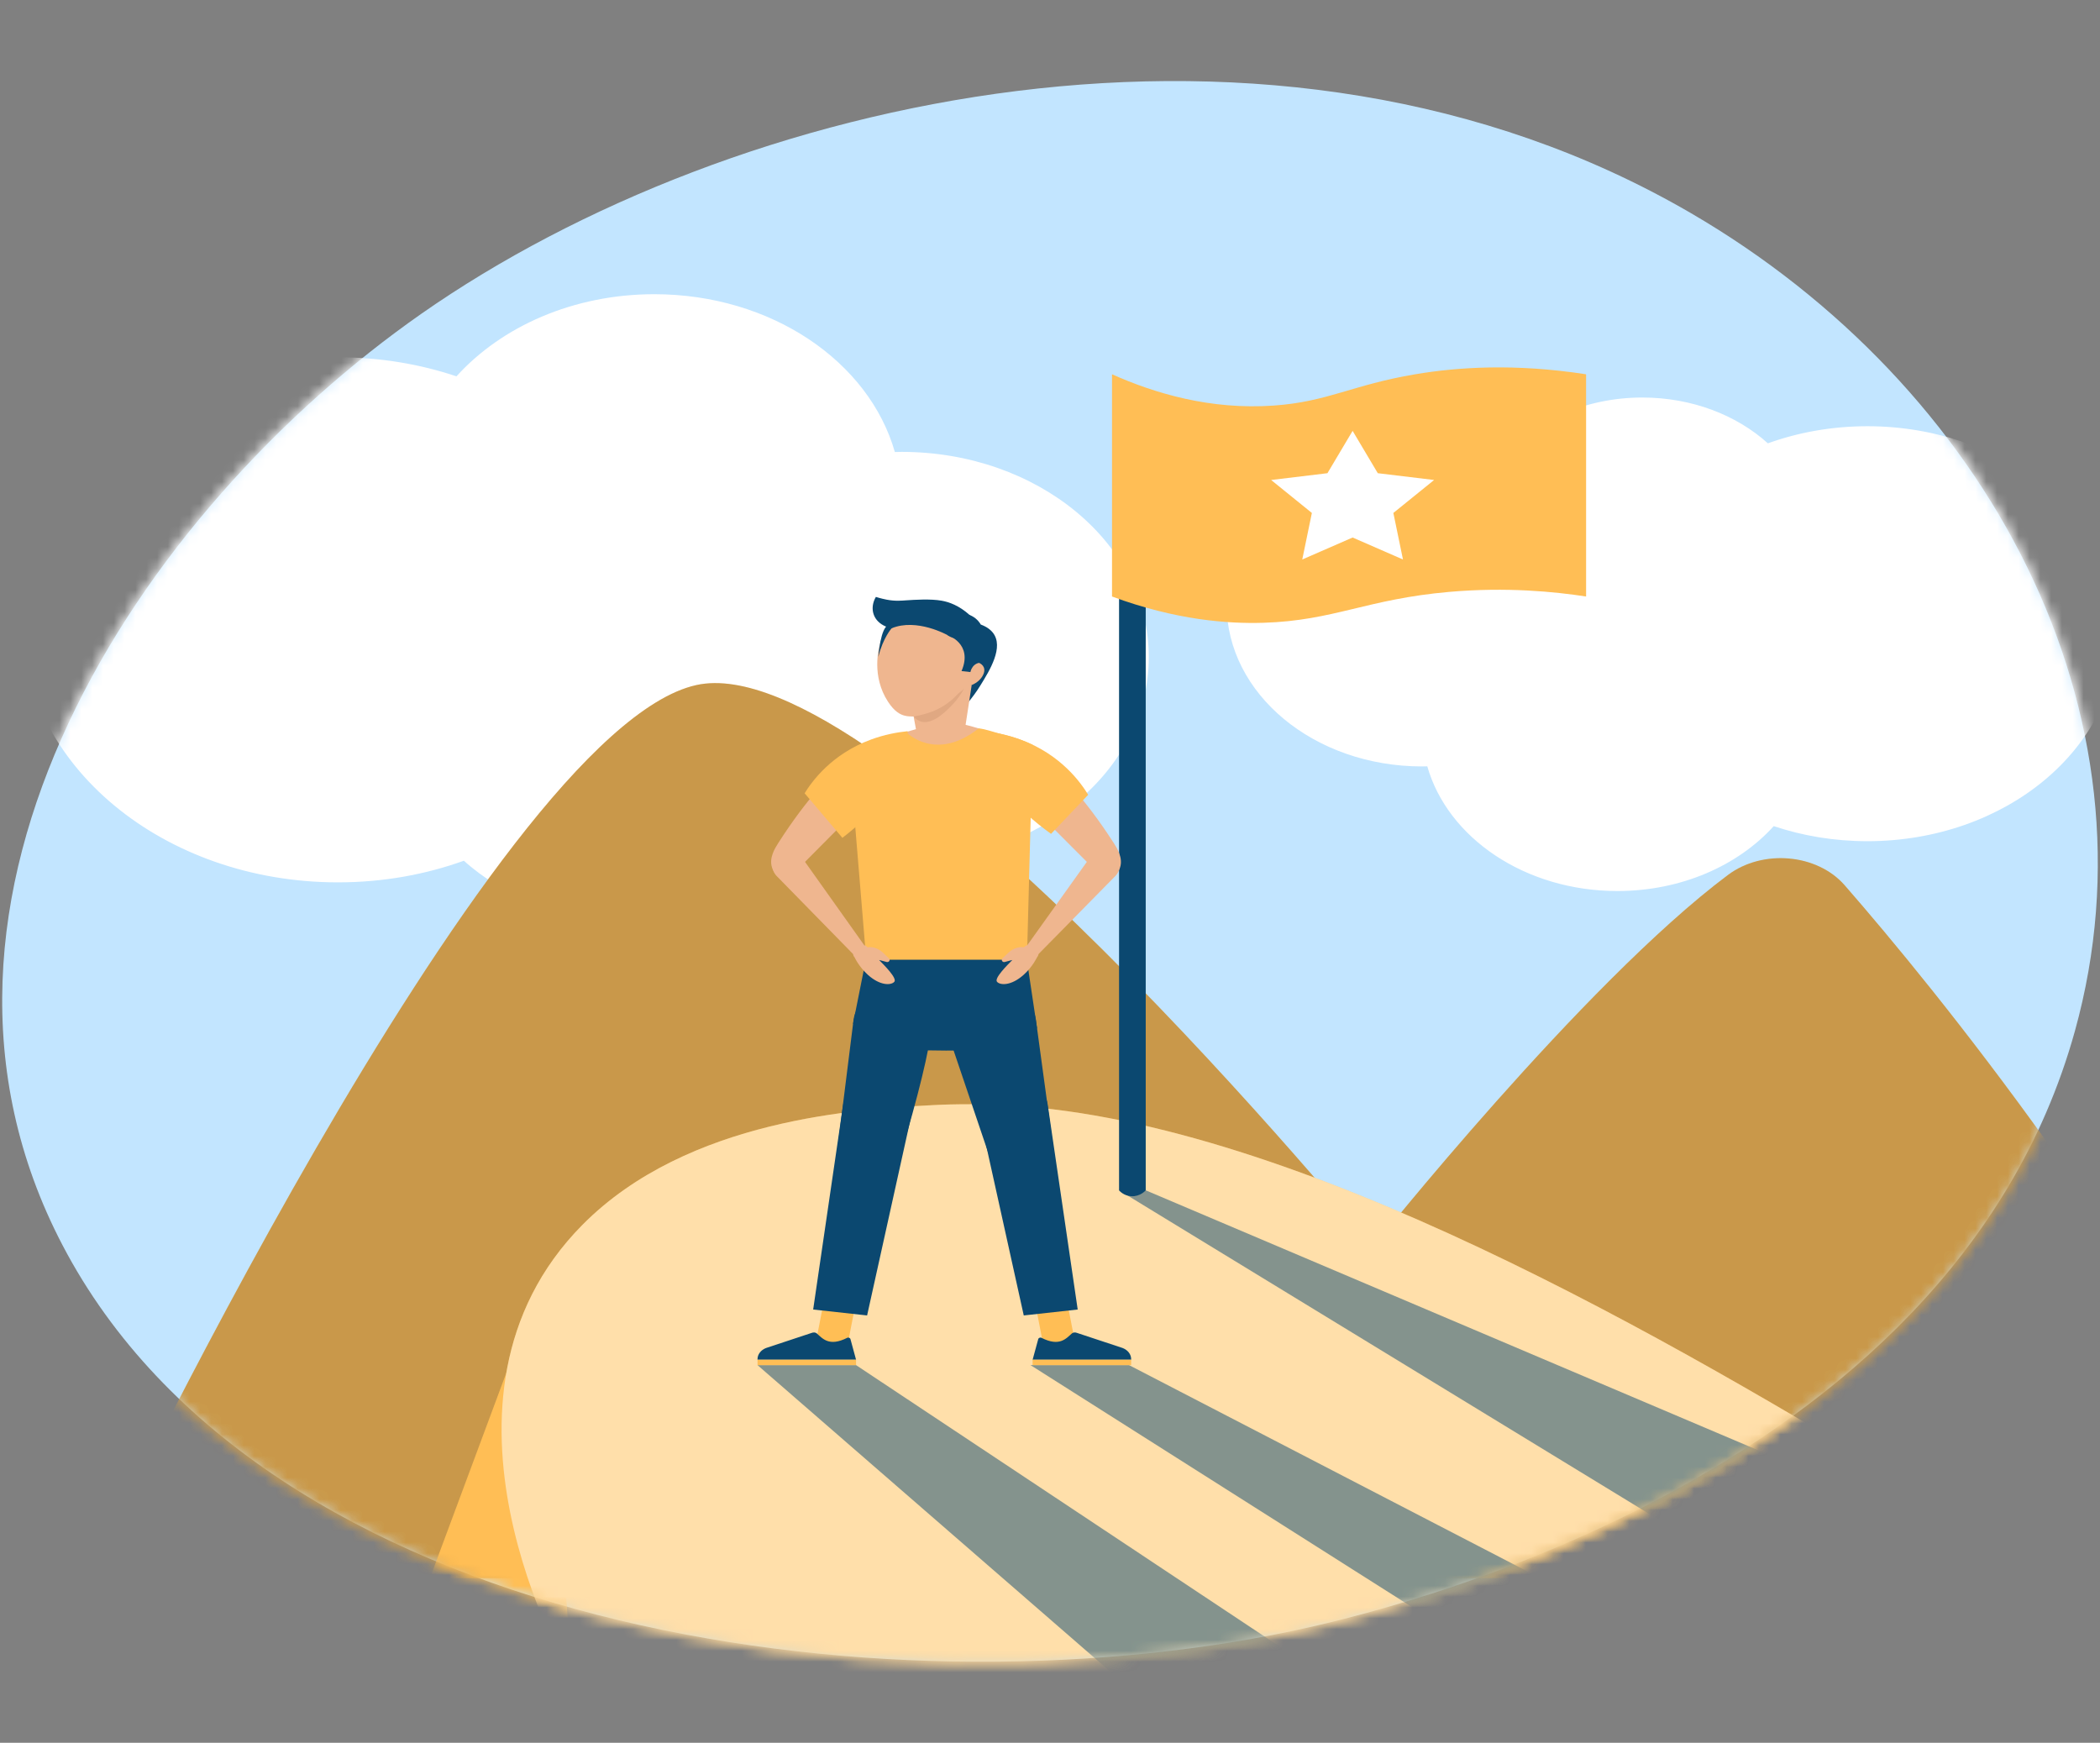<svg width="194" height="161" viewBox="0 0 194 161" fill="none" xmlns="http://www.w3.org/2000/svg">
<rect x="0" y="0" width="194" height="161" fill="#808080" stroke="none"/>
<g clip-path="url(#clip0_2010_112)">
<path d="M5.776 115.031C24.353 150.555 81.089 158.686 119.279 150.694C126.777 149.125 180.036 137.175 191.678 95.262C199.851 65.839 183.628 35.641 156.179 19.672C117.761 -2.677 67.709 8.875 38.939 28.976C12.904 47.166 -10.964 83.02 5.776 115.031Z" fill="#C2E5FF"/>
<mask id="mask0_2010_112" style="mask-type:luminance" maskUnits="userSpaceOnUse" x="0" y="7" width="194" height="147">
<path d="M5.586 115.104C24.201 150.702 81.055 158.849 119.326 150.841C126.839 149.268 180.21 137.293 191.876 95.293C200.065 65.809 183.809 35.547 156.303 19.546C117.805 -2.85 67.648 8.726 38.818 28.868C12.729 47.096 -11.189 83.025 5.586 115.104Z" fill="white"/>
</mask>
<g mask="url(#mask0_2010_112)">
<path d="M83.286 41.745C83.078 41.745 82.873 41.754 82.667 41.758C80.286 33.401 71.244 27.179 60.446 27.179C52.971 27.179 46.335 30.16 42.168 34.767C38.787 33.632 35.092 33.006 31.221 33.006C15.08 33.006 1.996 43.865 1.996 57.26C1.996 70.655 15.08 81.513 31.221 81.513C35.355 81.513 39.289 80.799 42.854 79.514C46.495 82.804 51.72 84.867 57.528 84.867C64.221 84.867 70.139 82.125 73.751 77.924C76.654 79.032 79.881 79.655 83.286 79.655C95.9 79.655 106.126 71.169 106.126 60.7C106.126 50.232 95.9 41.745 83.286 41.745ZM131.365 70.803C131.529 70.803 131.691 70.796 131.854 70.793C133.736 77.398 140.881 82.314 149.415 82.314C155.323 82.314 160.567 79.959 163.86 76.318C166.532 77.215 169.452 77.71 172.511 77.71C185.267 77.71 195.607 69.128 195.607 58.542C195.607 47.956 185.267 39.375 172.511 39.375C169.244 39.375 166.135 39.939 163.318 40.955C160.44 38.355 156.311 36.724 151.721 36.724C146.432 36.724 141.755 38.891 138.9 42.212C136.537 41.309 133.966 40.842 131.365 40.843C121.396 40.843 113.315 47.55 113.315 55.823C113.315 64.097 121.396 70.803 131.365 70.803Z" fill="white"/>
</g>
<mask id="mask1_2010_112" style="mask-type:luminance" maskUnits="userSpaceOnUse" x="0" y="7" width="194" height="147">
<path d="M5.586 115.104C24.201 150.702 81.055 158.849 119.326 150.841C126.839 149.268 180.21 137.293 191.876 95.293C200.065 65.809 183.809 35.547 156.303 19.546C117.805 -2.85 67.648 8.726 38.818 28.868C12.729 47.096 -11.189 83.025 5.586 115.104Z" fill="white"/>
</mask>
<g mask="url(#mask1_2010_112)">
<path d="M8.293 145.791C8.293 145.791 45.307 67.505 64.328 63.287C81.285 59.526 126.857 115.179 126.857 115.179C126.857 115.179 146.24 90.85 159.631 80.829C162.849 78.421 167.873 78.87 170.414 81.783C178.796 91.393 197.942 114.885 213.875 145.791H8.293Z" fill="#FFBE55"/>
</g>
<mask id="mask2_2010_112" style="mask-type:luminance" maskUnits="userSpaceOnUse" x="0" y="7" width="194" height="147">
<path d="M5.586 115.104C24.201 150.702 81.055 158.849 119.326 150.841C126.839 149.268 180.21 137.293 191.876 95.293C200.065 65.809 183.809 35.547 156.303 19.546C117.805 -2.85 67.648 8.726 38.818 28.868C12.729 47.096 -11.189 83.025 5.586 115.104Z" fill="white"/>
</mask>
<g mask="url(#mask2_2010_112)">
<path opacity="0.25" d="M8.293 145.791C8.293 145.791 45.307 67.505 64.328 63.287C81.285 59.526 126.857 115.179 126.857 115.179C126.857 115.179 146.24 90.85 159.631 80.829C162.849 78.421 167.873 78.87 170.414 81.783C178.796 91.393 197.942 114.885 213.875 145.791H8.293Z" fill="#282828"/>
</g>
<mask id="mask3_2010_112" style="mask-type:luminance" maskUnits="userSpaceOnUse" x="0" y="7" width="194" height="147">
<path d="M5.586 115.104C24.201 150.702 81.055 158.849 119.326 150.841C126.839 149.268 180.21 137.293 191.876 95.293C200.065 65.809 183.809 35.547 156.303 19.546C117.805 -2.85 67.648 8.726 38.818 28.868C12.729 47.096 -11.189 83.025 5.586 115.104Z" fill="white"/>
</mask>
<g mask="url(#mask3_2010_112)">
<path d="M50.12 117.833L36.244 155.129H52.861L50.12 117.833Z" fill="#FFBE55"/>
</g>
<mask id="mask4_2010_112" style="mask-type:luminance" maskUnits="userSpaceOnUse" x="0" y="7" width="194" height="147">
<path d="M5.586 115.104C24.201 150.702 81.055 158.849 119.326 150.841C126.839 149.268 180.21 137.293 191.876 95.293C200.065 65.809 183.809 35.547 156.303 19.546C117.805 -2.85 67.648 8.726 38.818 28.868C12.729 47.096 -11.189 83.025 5.586 115.104Z" fill="white"/>
</mask>
<g mask="url(#mask4_2010_112)">
<path d="M204.876 155.129C196.11 149.445 187.252 143.861 178.303 138.377C153.989 123.478 119.914 103.753 93.494 102.13C89.842 101.906 86.823 102.057 86.166 102.093C79.46 102.452 63.546 103.304 53.797 113.161C37.904 129.229 52.25 154.062 52.861 155.129L204.876 155.129Z" fill="#FFBE55"/>
</g>
<mask id="mask5_2010_112" style="mask-type:luminance" maskUnits="userSpaceOnUse" x="0" y="7" width="194" height="147">
<path d="M5.586 115.104C24.201 150.702 81.055 158.849 119.326 150.841C126.839 149.268 180.21 137.293 191.876 95.293C200.065 65.809 183.809 35.547 156.303 19.546C117.805 -2.85 67.648 8.726 38.818 28.868C12.729 47.096 -11.189 83.025 5.586 115.104Z" fill="white"/>
</mask>
<g mask="url(#mask5_2010_112)">
<path opacity="0.5" d="M204.876 155.129C196.11 149.445 187.252 143.861 178.303 138.377C153.989 123.478 119.914 103.753 93.494 102.13C89.842 101.906 86.823 102.057 86.166 102.093C79.46 102.452 63.546 103.304 53.797 113.161C37.904 129.229 52.25 154.062 52.861 155.129L204.876 155.129Z" fill="white"/>
</g>
<mask id="mask6_2010_112" style="mask-type:luminance" maskUnits="userSpaceOnUse" x="0" y="7" width="194" height="147">
<path d="M5.586 115.104C24.201 150.702 81.055 158.849 119.326 150.841C126.839 149.268 180.21 137.293 191.876 95.293C200.065 65.809 183.809 35.547 156.303 19.546C117.805 -2.85 67.648 8.726 38.818 28.868C12.729 47.096 -11.189 83.025 5.586 115.104Z" fill="white"/>
</mask>
<g mask="url(#mask6_2010_112)">
<path opacity="0.5" d="M69.981 126.112L103.379 155.129H122.758L79.084 126.112H69.981ZM95.203 126.112L140.952 155.129H160.331L104.306 126.112H95.203ZM103.379 109.962L162.076 145.791C162.076 145.791 177.7 142.683 190.249 145.791L105.843 109.962H103.379Z" fill="#0B4870"/>
</g>
<mask id="mask7_2010_112" style="mask-type:luminance" maskUnits="userSpaceOnUse" x="0" y="7" width="194" height="147">
<path d="M5.586 115.104C24.201 150.702 81.055 158.849 119.326 150.841C126.839 149.268 180.21 137.293 191.876 95.293C200.065 65.809 183.809 35.547 156.303 19.546C117.805 -2.85 67.648 8.726 38.818 28.868C12.729 47.096 -11.189 83.025 5.586 115.104Z" fill="white"/>
</mask>
<g mask="url(#mask7_2010_112)">
<path d="M103.379 109.962V38.094H105.843V109.962C105.82 109.988 105.332 110.556 104.503 110.507C103.806 110.465 103.426 110.019 103.379 109.962Z" fill="#0B4870"/>
</g>
<mask id="mask8_2010_112" style="mask-type:luminance" maskUnits="userSpaceOnUse" x="0" y="7" width="194" height="147">
<path d="M5.586 115.104C24.201 150.702 81.055 158.849 119.326 150.841C126.839 149.268 180.21 137.293 191.876 95.293C200.065 65.809 183.809 35.547 156.303 19.546C117.805 -2.85 67.648 8.726 38.818 28.868C12.729 47.096 -11.189 83.025 5.586 115.104Z" fill="white"/>
</mask>
<g mask="url(#mask8_2010_112)">
<path d="M89.308 65.045C89.773 64.503 90.19 63.934 90.556 63.343C91.428 61.936 92.772 59.768 91.718 58.441C91.554 58.235 91.241 57.934 90.608 57.696C90.54 57.87 90.473 58.044 90.405 58.217C89.096 61.551 88.595 62.283 88.737 63.455C88.784 63.837 88.914 64.391 89.308 65.045Z" fill="#0B4870"/>
<path d="M89.078 63.565C88.233 66.078 84.156 66.202 84.156 66.202L89.078 63.565ZM84.617 67.362C84.617 67.362 79.606 68.782 78.572 69.328C78.572 69.328 85.405 75.306 95.395 69.118C94.6 68.71 94.458 68.694 93.38 68.303C91.989 67.799 90.025 67.118 88.92 66.899L84.617 67.362Z" fill="#EFB68F"/>
<path d="M84.4 66.187L84.718 67.911L89.078 67.769L89.766 63.287H88.721L84.4 66.187Z" fill="#EFB68F"/>
<path d="M90.866 62.243C90.693 62.688 90.299 63.063 89.766 63.287C88.255 63.91 87.904 62.317 88.557 61.593C89.333 60.729 91.326 61.045 90.866 62.243Z" fill="#EFB68F"/>
<path d="M83.778 67.683C83.778 67.683 86.437 70.423 90.409 67.294C91.066 67.339 91.772 67.644 92.64 67.846C93.602 68.071 94.527 68.392 95.395 68.804L94.87 88.665H80.026L78.43 69.396C79.032 69.118 79.738 68.65 80.545 68.395C81.59 68.065 82.674 67.827 83.778 67.683Z" fill="#FFBE55"/>
<path d="M95.803 94.986C94.719 96.316 93.618 96.734 92.928 96.889C92.715 96.937 92.035 96.951 90.677 97C89.631 97.038 88.541 97.057 87.395 97.055C86.745 97.054 86.095 97.046 85.445 97.031C83.426 96.983 82.416 96.968 82.024 96.885C81.301 96.73 80.03 96.267 78.808 94.563L79.987 88.665H94.86L95.803 94.986Z" fill="#0B4870"/>
<path d="M99.289 123.897L98.111 117.833L95.203 118.162L96.374 124.218L99.289 123.897Z" fill="#FFBE55"/>
<path d="M95.912 123.712L95.394 125.613H104.497V125.558C104.497 125.343 104.424 125.133 104.286 124.952C104.148 124.77 103.951 124.625 103.718 124.533L99.493 123.134C99.341 123.074 99.146 123.076 99.03 123.178C98.484 123.656 97.884 124.435 96.218 123.59C96.097 123.529 95.939 123.597 95.912 123.712Z" fill="#0B4870"/>
<path d="M95.394 125.613H104.497V126.112H95.394V125.613Z" fill="#FFBE55"/>
<path d="M91.4 106.809L97.322 106.159L95.692 94.171C95.464 92.494 93.622 91.299 91.607 91.52C90.681 91.78 89.834 92.203 89.124 92.76C88.069 93.59 87.597 94.499 87.395 94.977C88.73 98.921 90.065 102.865 91.4 106.809Z" fill="#0B4870"/>
<path d="M94.576 121.522L99.559 120.975L96.788 102.039C96.572 100.568 94.951 99.526 93.181 99.72C91.385 99.917 90.141 101.308 90.433 102.791L94.576 121.522Z" fill="#0B4870"/>
<path d="M75.391 123.897L76.569 117.833L79.478 118.162L78.306 124.218L75.391 123.897Z" fill="#FFBE55"/>
<path d="M83.149 106.809L77.358 106.159L78.857 94.171C79.085 92.494 80.927 91.299 82.942 91.52C83.055 91.533 83.451 91.581 83.931 91.757C83.931 91.757 84.845 92.096 85.425 92.76C86.066 93.494 86.09 94.394 86.025 95.112C85.869 96.861 84.867 101.166 83.149 106.809Z" fill="#0B4870"/>
<path d="M80.104 121.522L75.121 120.975L77.892 102.039C78.109 100.568 79.73 99.526 81.5 99.72C83.296 99.917 84.54 101.308 84.248 102.791L80.104 121.522Z" fill="#0B4870"/>
<path d="M93.944 87.558C94.353 87.445 94.585 87.52 94.585 87.52C94.818 87.249 95.249 87.214 95.528 87.445L95.726 87.608C95.985 87.821 96.019 88.184 95.804 88.436L95.792 88.45C95.792 88.45 95.41 89.302 94.547 90.07C93.431 91.063 92.413 91.043 92.107 90.699C91.819 90.374 93.068 89.142 93.526 88.68L92.819 88.869C92.729 88.893 92.633 88.86 92.581 88.788C92.526 88.71 92.536 88.607 92.606 88.54L93.162 88.011C93.379 87.803 93.645 87.641 93.944 87.558Z" fill="#EFB68F"/>
<path d="M94.902 87.319L100.687 79.225C101.193 78.527 102.246 78.404 102.923 78.963C103.534 79.468 103.595 80.335 103.058 80.908L95.939 88.137L94.902 87.319Z" fill="#EFB68F"/>
<path d="M96.625 70.128C98.068 71.744 100.028 73.438 102.897 77.889C103.201 78.36 103.759 79.253 103.473 80.139C103.341 80.551 103.067 80.835 102.855 81.011C102.561 80.976 102.098 80.884 101.595 80.623C100.954 80.29 100.571 79.849 100.384 79.599L92.583 71.791C91.865 71.017 91.969 69.85 92.811 69.241C93.594 68.675 95.971 69.396 96.625 70.128Z" fill="#EFB68F"/>
<path d="M90.879 67.549C91.846 67.648 93.015 67.863 94.256 68.317C98.035 69.701 99.877 72.353 100.528 73.424L97.096 77.033C96.32 76.477 95.584 75.884 94.891 75.256C93.466 73.963 92.228 72.841 91.486 71.168C91.163 70.441 90.757 69.209 90.879 67.549Z" fill="#FFBE55"/>
<path d="M80.791 87.558C80.384 87.445 80.154 87.52 80.154 87.52C79.923 87.249 79.494 87.214 79.216 87.445L79.019 87.608C78.762 87.821 78.728 88.184 78.942 88.436L78.955 88.45C78.955 88.45 79.334 89.302 80.192 90.07C81.301 91.063 82.314 91.043 82.618 90.699C82.905 90.374 81.662 89.142 81.207 88.68L81.91 88.869C81.999 88.893 82.095 88.86 82.146 88.788C82.201 88.71 82.191 88.607 82.121 88.54L81.569 88.011C81.353 87.803 81.089 87.641 80.791 87.558Z" fill="#EFB68F"/>
<path d="M79.839 87.319L74.087 79.225C73.584 78.527 72.537 78.404 71.864 78.963C71.257 79.468 71.197 80.335 71.73 80.908L78.808 88.137L79.839 87.319Z" fill="#EFB68F"/>
<path d="M78.126 70.128C76.692 71.744 74.743 73.438 71.89 77.889C71.588 78.36 71.033 79.253 71.317 80.139C71.449 80.551 71.721 80.835 71.932 81.011C72.224 80.976 72.685 80.884 73.184 80.623C73.822 80.29 74.203 79.849 74.389 79.599L82.145 71.791C82.858 71.017 82.754 69.85 81.918 69.241C81.14 68.675 78.776 69.396 78.126 70.128Z" fill="#EFB68F"/>
<path d="M83.846 67.549C82.884 67.646 81.713 67.86 80.469 68.317C76.786 69.671 74.978 72.235 74.331 73.283L77.821 77.399C78.51 76.873 79.162 76.315 79.774 75.727C81.023 74.525 82.436 73.166 83.239 71.168C83.545 70.406 83.915 69.171 83.846 67.549Z" fill="#FFBE55"/>
<path d="M78.567 123.712L79.084 125.613H69.981V125.558C69.981 125.343 70.054 125.133 70.192 124.952C70.33 124.77 70.527 124.625 70.761 124.533L74.986 123.134C75.138 123.074 75.333 123.076 75.448 123.178C75.995 123.656 76.594 124.435 78.261 123.59C78.382 123.529 78.54 123.597 78.567 123.712Z" fill="#0B4870"/>
<path d="M79.084 126.112H69.981V125.613H79.084V126.112Z" fill="#FFBE55"/>
<path d="M84.4 66.187C84.568 66.388 84.813 66.6 85.157 66.677C86.237 66.918 87.47 65.638 87.965 65.123C88.421 64.649 88.795 64.124 89.078 63.565C88.842 63.882 88.531 64.23 84.4 66.187Z" fill="#E0A882"/>
<path d="M89.712 57.694C88.081 56.037 84.451 55.739 82.65 57.045C81.832 57.637 81.611 58.4 81.285 59.526C81.186 59.87 80.485 62.449 82.034 64.823C82.634 65.743 83.154 65.994 83.518 66.099C84.25 66.311 84.949 66.096 85.594 65.91C86.901 65.534 87.701 64.849 87.994 64.592C89.393 63.365 91.857 59.872 89.712 57.694Z" fill="#EFB68F"/>
<path d="M87.519 58.664C87.519 58.664 89.926 59.44 88.827 61.993L89.646 62.086C89.646 62.086 89.822 61.075 90.891 61.227C90.891 61.227 91.757 57.676 89.575 56.813L87.519 58.664Z" fill="#0B4870"/>
<path d="M87.518 58.664C87.518 58.664 84.7 57.083 82.372 58.039C82.118 57.988 81.534 57.839 81.103 57.392C80.528 56.798 80.46 55.921 80.915 55.144C80.915 55.144 81.35 55.287 81.917 55.398C82.718 55.554 83.35 55.483 83.711 55.459C84.495 55.407 85.956 55.309 86.987 55.492C87.666 55.612 88.586 55.928 89.575 56.813C90.178 57.281 90.225 58.064 89.704 58.566C89.159 59.091 88.16 59.146 87.518 58.664Z" fill="#0B4870"/>
<path d="M82.372 58.039C82.372 58.039 81.593 58.883 81.138 60.677C81.138 60.677 81.342 57.876 82.111 57.734C82.879 57.593 82.372 58.039 82.372 58.039Z" fill="#0B4870"/>
</g>
<mask id="mask9_2010_112" style="mask-type:luminance" maskUnits="userSpaceOnUse" x="0" y="7" width="194" height="147">
<path d="M5.586 115.104C24.201 150.702 81.055 158.849 119.326 150.841C126.839 149.268 180.21 137.293 191.876 95.293C200.065 65.809 183.809 35.547 156.303 19.546C117.805 -2.85 67.648 8.726 38.818 28.868C12.729 47.096 -11.189 83.025 5.586 115.104Z" fill="white"/>
</mask>
<g mask="url(#mask9_2010_112)">
<path d="M146.525 55.106C143.627 54.661 139.196 54.215 133.888 54.679C126.252 55.346 123.234 57.333 116.73 57.533C113.443 57.634 108.655 57.297 102.729 55.106V34.577C106.692 36.344 111.836 37.879 117.668 37.467C122.675 37.114 124.917 35.557 130.728 34.577C134.658 33.913 139.94 33.561 146.525 34.577L146.525 55.106Z" fill="#FFBE55"/>
</g>
<mask id="mask10_2010_112" style="mask-type:luminance" maskUnits="userSpaceOnUse" x="0" y="7" width="194" height="147">
<path d="M5.586 115.104C24.201 150.702 81.055 158.849 119.326 150.841C126.839 149.268 180.21 137.293 191.876 95.293C200.065 65.809 183.809 35.547 156.303 19.546C117.805 -2.85 67.648 8.726 38.818 28.868C12.729 47.096 -11.189 83.025 5.586 115.104Z" fill="white"/>
</mask>
<g mask="url(#mask10_2010_112)">
<path d="M124.956 39.803L127.282 43.715L132.484 44.342L128.72 47.387L129.608 51.686L124.956 49.656L120.304 51.686L121.192 47.387L117.429 44.342L122.63 43.715L124.956 39.803Z" fill="white"/>
</g>
</g>
<defs>
<clipPath id="clip0_2010_112">
<rect width="194" height="161" fill="white"/>
</clipPath>
</defs>
</svg>
